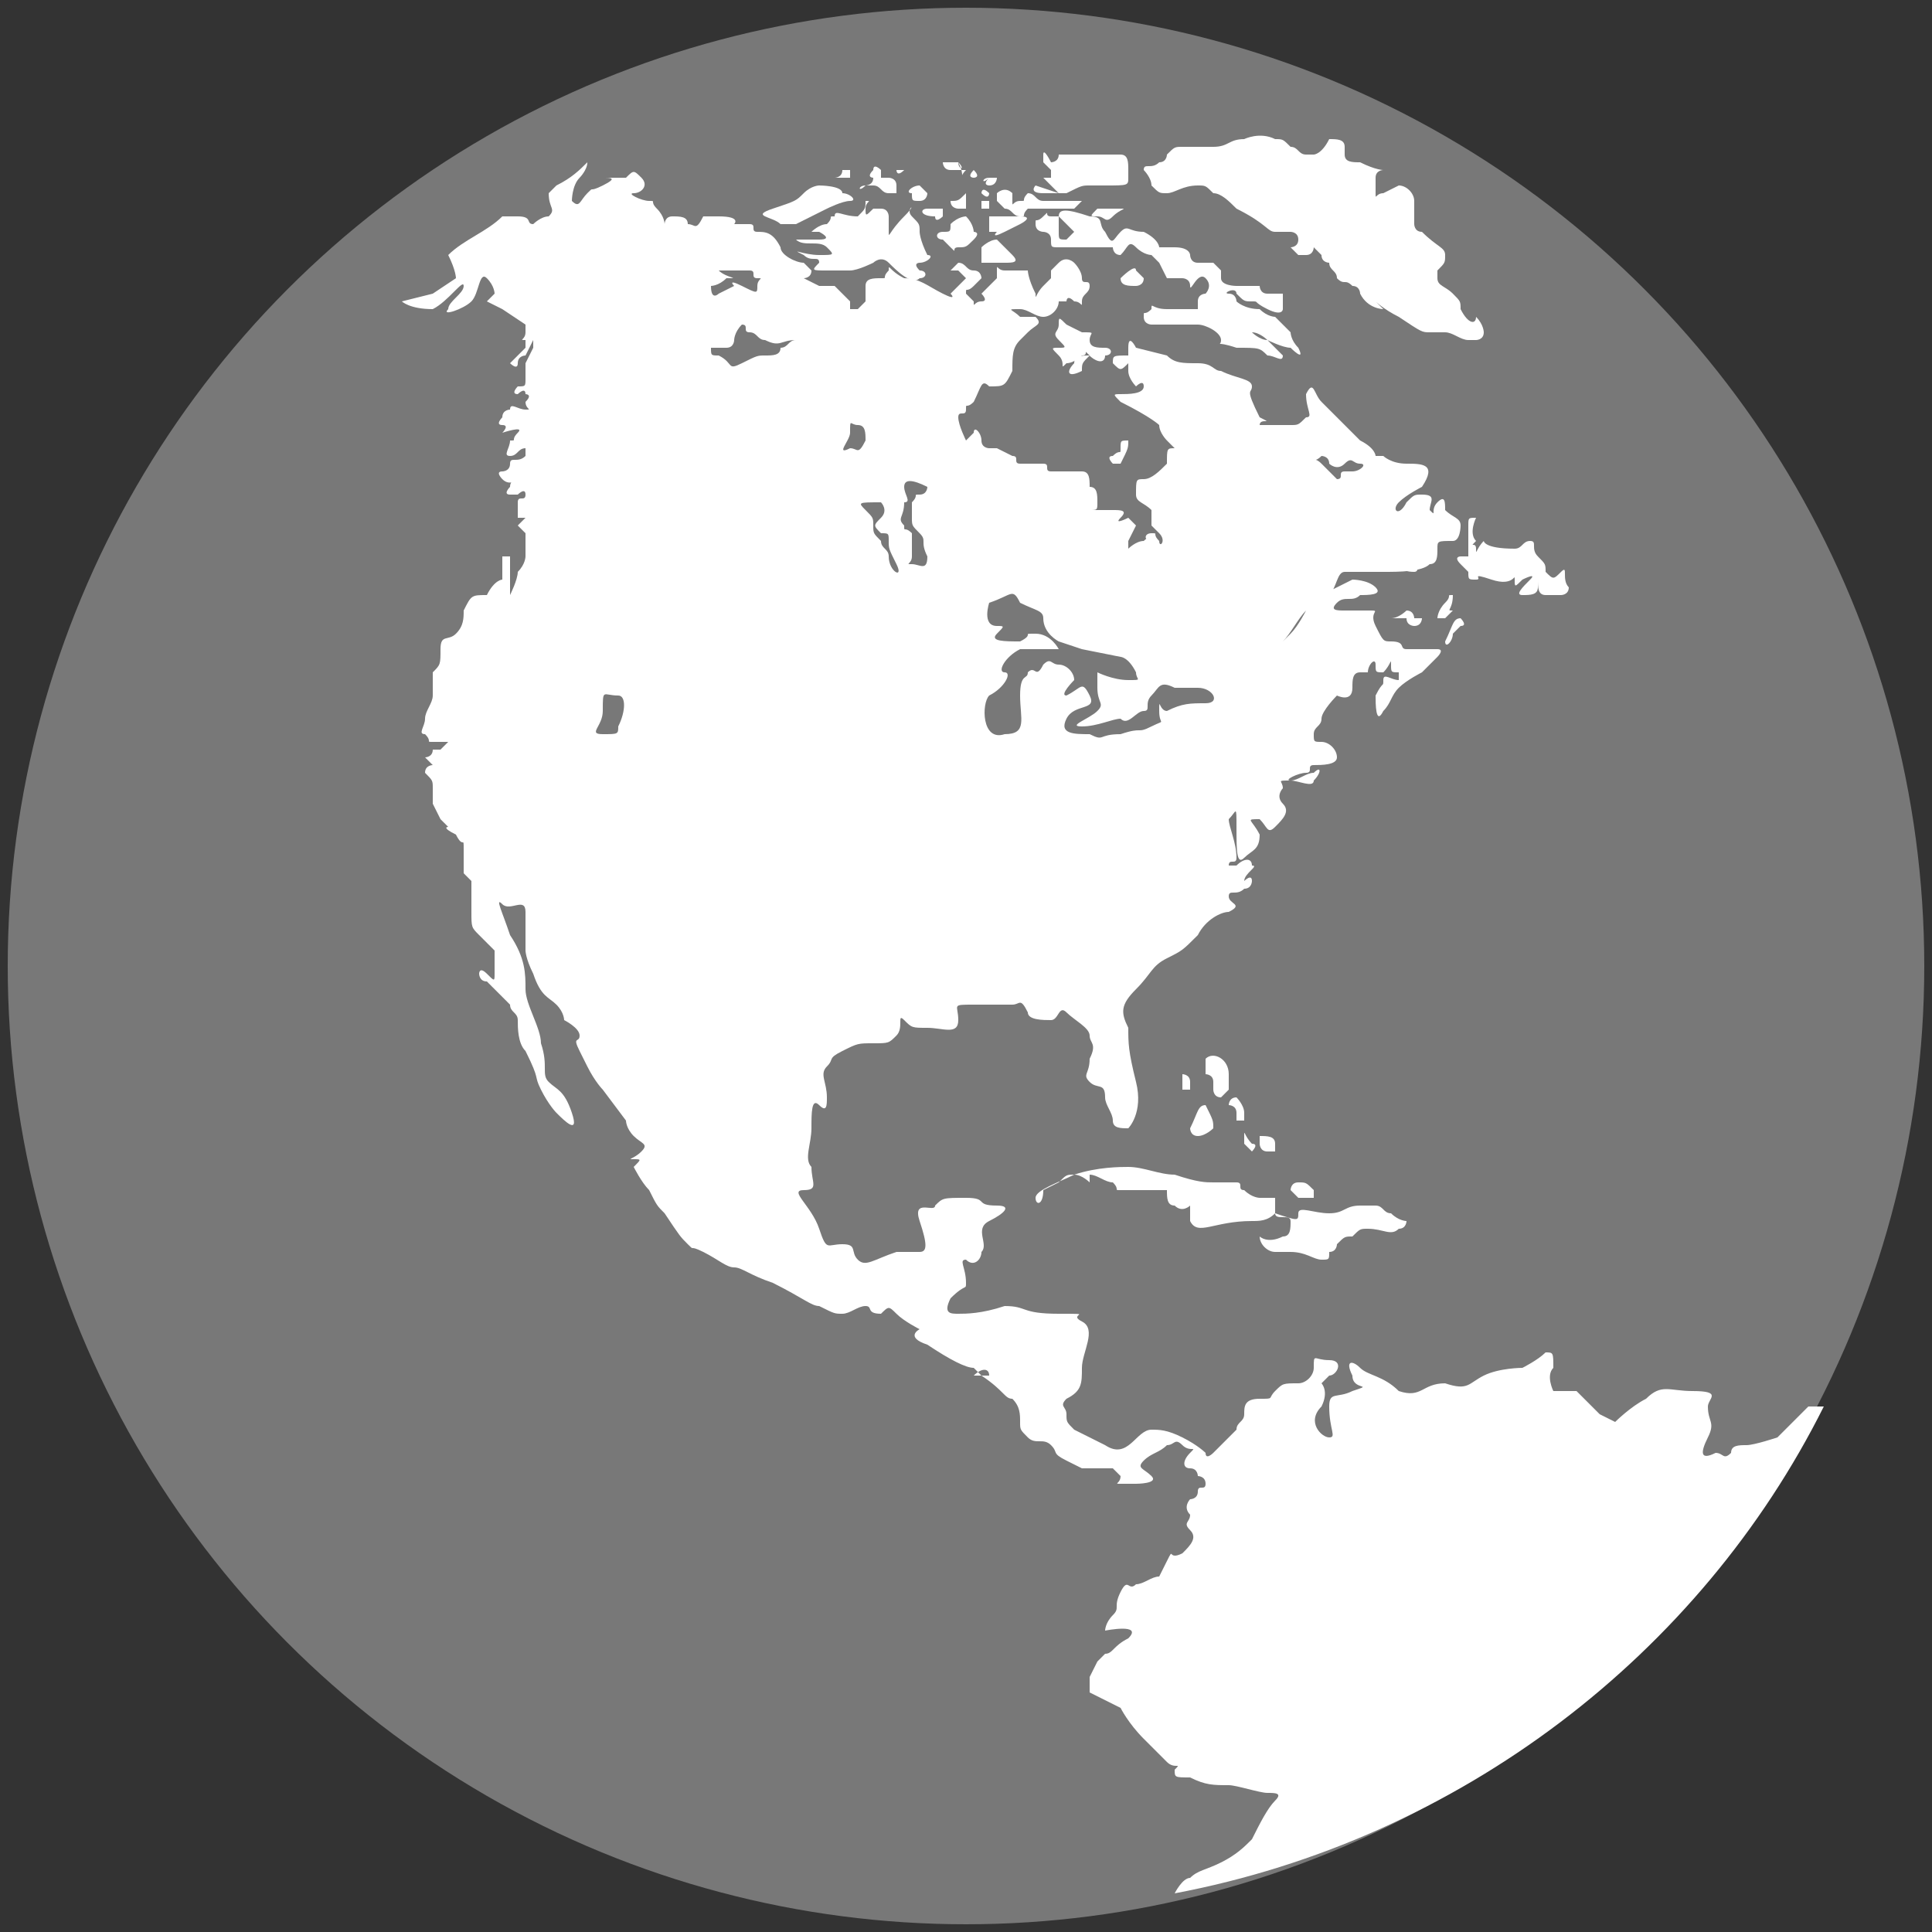 <?xml version="1.0" encoding="utf-8"?>
<!-- Generator: Adobe Illustrator 19.0.0, SVG Export Plug-In . SVG Version: 6.00 Build 0)  -->
<svg version="1.1" id="Layer_1" xmlns="http://www.w3.org/2000/svg" xmlns:xlink="http://www.w3.org/1999/xlink" x="0px" y="0px"
	 viewBox="0 0 25 25" style="enable-background:new 0 0 25 25;" xml:space="preserve">
<rect x="0" y="0" width="25" height="25" fill="#333333" stroke="none"/>
<style type="text/css">
	.st0{fill:#787878;}
	.st1{fill:#FFFFFF;}
</style>
<g id="XMLID_4_">
	<circle id="XMLID_2_" class="st0" cx="12.5" cy="12.5" r="12.4"/>
	<g id="XMLID_41_">
		<path id="XMLID_173_" class="st1" d="M23,18.6c0,0-0.3,0.1-0.4,0.1c-0.1,0-0.2,0-0.2,0.1c-0.1,0.1-0.1,0-0.2,0
			c-0.2,0.1-0.2,0-0.1-0.2c0.1-0.2,0-0.2,0-0.4c0-0.1,0.2-0.2-0.2-0.2c-0.3,0-0.4-0.1-0.6,0.1c-0.2,0.1-0.4,0.3-0.4,0.3l-0.2-0.1
			c0,0-0.3-0.3-0.3-0.3c-0.1,0-0.3,0-0.3,0s-0.1-0.2,0-0.3c0-0.2,0-0.2-0.1-0.2c-0.1,0.1-0.3,0.2-0.3,0.2s-0.3,0-0.5,0.1
			c-0.2,0.1-0.2,0.2-0.5,0.1c-0.3,0-0.3,0.2-0.6,0.1c-0.2-0.2-0.4-0.2-0.5-0.3c-0.1-0.1-0.2-0.1-0.1,0.1c0,0.2,0.3,0.1,0,0.2
			c-0.2,0.1-0.3,0-0.3,0.2c0,0.3,0.1,0.4,0,0.4c-0.1,0-0.3-0.2-0.1-0.4c0.1-0.2,0-0.3,0-0.3s0.1-0.1,0.1-0.1c0.1,0,0.2-0.2,0-0.2
			c-0.2,0-0.2-0.1-0.2,0.1c0,0.1-0.1,0.2-0.2,0.2c-0.2,0-0.2,0-0.3,0.1c-0.1,0.1,0,0.1-0.2,0.1c-0.2,0-0.2,0.1-0.2,0.2
			c0,0.1-0.1,0.1-0.1,0.2c-0.1,0.1-0.1,0.1-0.2,0.2s-0.1,0.1-0.1,0.1c0,0-0.1,0.1-0.1,0c0,0-0.1-0.1-0.3-0.2
			c-0.2-0.1-0.3-0.1-0.4-0.1c-0.2,0-0.3,0.4-0.6,0.2c-0.2-0.1-0.2-0.1-0.4-0.2c-0.1-0.1-0.1-0.1-0.1-0.2c0-0.1-0.1-0.1,0-0.2
			C14,18,14,17.9,14,17.7c0-0.2,0.2-0.5,0-0.6c-0.2-0.1,0.2-0.1-0.3-0.1c-0.5,0-0.4-0.1-0.7-0.1C12.7,17,12.5,17,12.4,17
			c-0.1,0-0.2,0-0.1-0.2c0.2-0.2,0.2-0.1,0.2-0.2c0-0.2-0.1-0.3,0-0.3c0.1,0.1,0.2,0,0.2-0.1c0.1-0.1-0.1-0.3,0.1-0.4
			c0.2-0.1,0.3-0.2,0.1-0.2c-0.3,0-0.1-0.1-0.4-0.1s-0.3,0-0.4,0.1c0,0.1-0.3-0.1-0.2,0.2c0.1,0.3,0.1,0.4,0,0.4c-0.1,0,0,0-0.3,0
			c-0.3,0.1-0.4,0.2-0.5,0.1c-0.1-0.1,0-0.2-0.2-0.2c-0.2,0-0.2,0.1-0.3-0.2c-0.1-0.3-0.4-0.5-0.2-0.5s0.1-0.1,0.1-0.3
			c-0.1-0.1,0-0.3,0-0.5c0-0.2,0-0.4,0.1-0.3c0.1,0.1,0.1,0,0.1-0.1c0-0.2-0.1-0.3,0-0.4c0.1-0.1,0-0.1,0.2-0.2
			c0.2-0.1,0.2-0.1,0.4-0.1c0.2,0,0.2,0,0.3-0.1c0.1-0.1,0-0.3,0.1-0.2c0.1,0.1,0.1,0.1,0.3,0.1c0.2,0,0.4,0.1,0.4-0.1
			c0-0.2-0.1-0.2,0.2-0.2c0.3,0,0.4,0,0.5,0c0.1,0,0.1-0.1,0.2,0.1c0,0.1,0.2,0.1,0.3,0.1c0.1,0,0.1-0.2,0.2-0.1
			c0.1,0.1,0.3,0.2,0.3,0.3c0,0.1,0.1,0.1,0,0.3c0,0.2-0.1,0.2,0,0.3c0.1,0.1,0.2,0,0.2,0.2c0,0.1,0.1,0.2,0.1,0.3
			c0,0.1,0.1,0.1,0.2,0.1c0,0,0.2-0.2,0.1-0.6c-0.1-0.4-0.1-0.5-0.1-0.7c-0.1-0.2-0.1-0.3,0.1-0.5c0.2-0.2,0.2-0.3,0.4-0.4
			c0.2-0.1,0.2-0.1,0.4-0.3c0.1-0.2,0.3-0.3,0.4-0.3c0.2-0.1,0-0.1,0-0.2c0-0.1,0.1,0,0.2-0.1c0.1,0,0.1-0.1,0.1-0.1
			c0-0.1-0.1,0-0.1,0c0-0.1,0.2-0.2,0.1-0.2c0-0.1-0.1-0.1-0.2,0c-0.1,0-0.2,0-0.1,0c0-0.1,0.1,0,0.1-0.1c0-0.2-0.1-0.4-0.1-0.5
			c0.1-0.1,0.1-0.2,0.1,0.1c0,0.3,0,0.5,0.1,0.4c0.1-0.1,0.2-0.1,0.2-0.3c-0.1-0.2-0.2-0.2,0-0.2c0.1,0.1,0.1,0.2,0.2,0.1
			c0.1-0.1,0.2-0.2,0.1-0.3c-0.1-0.1,0-0.2,0-0.2c0-0.1-0.1-0.1,0.1-0.1c0.1,0,0.3,0.1,0.3,0c0.1-0.1,0.1-0.2,0-0.1
			c-0.1,0-0.2,0.1-0.3,0.1c-0.1,0,0.1-0.1,0.2-0.1c0.1,0,0-0.1,0.1-0.1c0.1,0,0.3,0,0.3-0.1c0-0.1-0.1-0.2-0.2-0.2
			c-0.1,0-0.1,0-0.1-0.1c0-0.1,0.1-0.1,0.1-0.2c0-0.1,0.2-0.3,0.2-0.3c0,0,0.2,0.1,0.2-0.1c0-0.1,0-0.2,0.1-0.2c0,0,0.1,0,0.1,0
			c0-0.1,0.1-0.2,0.1-0.1c0,0.1,0,0.1,0.1,0.1c0.1-0.1,0.1-0.2,0.1-0.1c0,0.1,0,0.1,0.1,0.1c0-0.1,0,0.1,0,0.1c-0.1,0-0.2-0.1-0.2,0
			s0,0-0.1,0.2c0,0.1,0,0.4,0.1,0.2c0.1-0.1,0.1-0.2,0.2-0.3c0.1-0.1,0.3-0.2,0.3-0.2l0.2-0.2c0,0,0.1-0.1,0-0.1c-0.1,0-0.1,0-0.2,0
			c-0.1,0-0.2,0-0.2,0c-0.1,0,0-0.1-0.2-0.1c-0.1,0-0.1,0-0.2-0.2c-0.1-0.2,0.1-0.2-0.1-0.2c-0.2,0-0.2,0-0.3,0
			c-0.1,0-0.2,0-0.1-0.1c0.1-0.1,0.2,0,0.3-0.1c0.1,0,0.3,0,0.2-0.1c-0.1-0.1-0.3-0.1-0.3-0.1l-0.4,0.2l-0.2,0.2
			c0,0-0.1,0.2-0.2,0.3c-0.1,0.1-0.2,0.2-0.1,0.1c0.1-0.1,0.2-0.3,0.3-0.4c0.1-0.1,0.2-0.1,0.3-0.2c0.1-0.1,0.1-0.3,0.2-0.3
			c0.1,0,0.2,0,0.5,0c0.2,0,0.5,0,0.6-0.1c0.1,0,0.1-0.1,0.1-0.2c0-0.1,0-0.1,0.2-0.1c0.1,0,0.1-0.2,0.1-0.2c0-0.1-0.1-0.1-0.2-0.2
			c0-0.1,0-0.2-0.1-0.1c-0.1,0.1,0,0.2-0.1,0.1c0-0.1,0.1-0.2-0.1-0.2c-0.1,0-0.1,0-0.2,0.1c-0.1,0.2-0.2,0.1-0.1,0
			c0.1-0.1,0.3-0.2,0.3-0.2C18.6,6,18.4,6,18.2,6c-0.2,0-0.3-0.1-0.3-0.1c0,0-0.1,0-0.1,0s0-0.1-0.2-0.2c-0.2-0.2-0.4-0.4-0.5-0.5
			c-0.1-0.1-0.1-0.3-0.2-0.1c0,0.2,0.1,0.3,0,0.3c-0.1,0.1-0.1,0.1-0.2,0.1c-0.1,0-0.1,0-0.2,0c-0.1,0-0.2,0-0.2,0
			c0-0.1,0.2,0,0-0.1C16.1,5,16.2,5.1,16.2,5c0-0.1-0.2-0.1-0.4-0.2c-0.1,0-0.1-0.1-0.3-0.1c-0.2,0-0.3,0-0.4-0.1
			c0,0-0.4-0.1-0.4-0.1s-0.1-0.2-0.1,0c0,0.2,0,0.2,0,0.3s0.1,0.2,0.1,0.2s0.1-0.1,0.1,0c0,0.1-0.2,0.1-0.3,0.1c-0.1,0-0.1,0,0,0.1
			C14.9,5.4,15,5.5,15,5.5c0,0.1,0.1,0.2,0.1,0.2s0.1,0.1,0.1,0.1c-0.1,0-0.1,0-0.1,0.2c-0.1,0.1-0.2,0.2-0.3,0.2
			c-0.1,0-0.1,0-0.1,0.2c0,0.1,0.1,0.1,0.2,0.2c0,0.1,0,0,0,0.2c0.1,0.1,0.1,0.1,0.1,0.1s-0.1-0.1,0,0c0.1,0.1,0,0.2,0,0.1
			c-0.1-0.1,0-0.1-0.1-0.1s-0.1,0.1,0,0.1c0.1,0.1,0.1,0.2,0.1,0.1c-0.1-0.1-0.1-0.2-0.2-0.1c-0.1,0-0.2,0.1-0.2,0.1
			c0,0,0-0.1,0-0.1l0.1-0.2l-0.1-0.1c0,0-0.2,0.1-0.1,0c0.1-0.1,0-0.1-0.1-0.1S14,6.6,14.1,6.6c0.1,0,0.1,0,0.1-0.1
			c0-0.1,0-0.2-0.1-0.2c0-0.1,0-0.2-0.1-0.2s-0.3,0-0.4,0S13.6,6,13.5,6c-0.1,0-0.2,0-0.3,0s0-0.1-0.1-0.1c0,0-0.2-0.1-0.2-0.1
			c0,0-0.1,0-0.1,0s-0.1,0-0.1-0.1c0-0.1-0.1-0.2-0.1-0.1c-0.1,0.1-0.1,0.1-0.1,0.1s-0.1-0.2-0.1-0.3s0.1,0,0.1-0.1s0,0,0.1-0.1
			C12.7,5,12.7,4.9,12.8,5C13,5,13,5,13.1,4.8c0-0.2,0-0.3,0.1-0.4c0.1-0.1,0,0,0.1-0.1s0.2-0.1,0.1-0.2c-0.1,0-0.1,0-0.2,0
			c-0.1-0.1-0.2-0.1,0-0.1c0.1,0,0.2,0.1,0.3,0.1c0.1,0,0.2-0.1,0.2-0.2c0,0,0,0,0.1,0c0,0,0-0.1,0.1,0C14,3.9,14,4,14,3.9
			c0-0.1,0.1-0.1,0.1-0.2c0-0.1-0.1,0-0.1-0.1c0-0.1-0.1-0.2-0.1-0.2s-0.1-0.1-0.2,0c-0.1,0.1-0.1,0.1-0.1,0.1s0,0.1,0,0.1
			s0,0-0.1,0.1c-0.1,0.1-0.1,0.2-0.1,0.1c-0.1-0.2-0.1-0.3-0.1-0.3c-0.1,0-0.1,0-0.1,0c-0.1,0-0.1,0-0.2,0c-0.1,0-0.1-0.1-0.1,0
			c0,0.1,0,0.1,0,0.1c0,0,0,0-0.1,0.1c-0.1,0.1-0.1,0.1-0.1,0.1s0.1,0.1,0,0.1c-0.1,0-0.1,0.1-0.1,0c0,0-0.1-0.1-0.1-0.1
			c0-0.1,0,0,0.1-0.1c0.1-0.1,0.1-0.1,0.1-0.1c0,0,0-0.1-0.1-0.1c-0.1,0-0.1-0.1-0.2-0.1c-0.1,0.1-0.1,0.1-0.1,0.1c0,0,0.1,0,0.1,0
			s0.1,0.1,0.1,0.1s0,0-0.1,0.1c0,0-0.1,0.1-0.1,0.1s0.1,0.1-0.1,0c-0.2-0.1-0.3-0.2-0.5-0.2c-0.2-0.1-0.2-0.2-0.2-0.1
			c-0.1,0.1,0,0.1-0.1,0.1c-0.1,0-0.2,0-0.2,0.1c0,0.1,0,0.1,0,0.1l0,0.1c0,0-0.1,0.1-0.1,0.1c0,0-0.1,0-0.1,0c0,0,0-0.1,0-0.1
			c0,0-0.1-0.1-0.1-0.1s-0.1-0.1-0.1-0.1c-0.1,0-0.2,0-0.2,0s-0.2-0.1-0.2-0.1s0.1,0,0.1-0.1c0,0,0,0-0.1-0.1
			c-0.1,0-0.3-0.1-0.3-0.2C10,3,9.9,3,9.8,3c-0.1,0,0-0.1-0.1-0.1c-0.1,0-0.2,0-0.2,0s0.1-0.1-0.2-0.1c-0.2,0-0.1,0-0.2,0
			C9,3,9,2.9,8.9,2.9c0-0.1-0.1-0.1-0.2-0.1c-0.1,0-0.1,0.1-0.1,0.1s0-0.1-0.1-0.2c-0.1-0.1,0-0.1-0.1-0.1c-0.1,0-0.3-0.1-0.2-0.1
			c0.1,0,0.2-0.1,0.1-0.2c-0.1-0.1-0.1-0.1-0.2,0c-0.2,0-0.2,0-0.3,0C7.9,2.3,8,2.3,7.8,2.4c-0.2,0.1-0.1,0-0.2,0.1
			C7.5,2.6,7.5,2.7,7.4,2.6c0,0,0-0.2,0.1-0.3c0,0,0.1-0.1,0.1-0.2C7.5,2.2,7.4,2.3,7.2,2.4c0,0-0.1,0.1-0.1,0.1
			c0,0.2,0.1,0.2,0,0.3C7,2.8,6.9,2.9,6.9,2.9c-0.1,0,0-0.1-0.2-0.1c-0.1,0-0.1,0-0.2,0C6.3,3,6,3.1,5.8,3.3
			c0.1,0.2,0.1,0.3,0.1,0.3L5.6,3.8L5.2,3.9c0,0,0.1,0.1,0.4,0.1C5.8,3.9,6,3.6,6,3.7c0,0.1-0.2,0.2-0.2,0.3C5.7,4.1,6,4,6.1,3.9
			c0.1-0.1,0.1-0.4,0.2-0.3c0.1,0.1,0.1,0.2,0.1,0.2L6.3,3.9L6.5,4l0.3,0.2c0,0,0,0,0,0.1s-0.1,0.1,0,0.1c0,0,0,0,0,0.1
			C6.7,4.6,6.6,4.7,6.6,4.7c0,0,0.1,0.1,0.1,0c0-0.1,0.1-0.1,0.1-0.1s0.1-0.2,0.1-0.2c0,0,0,0.1,0,0.1L6.8,4.7c0,0,0,0.1,0,0.1
			c0,0.1,0,0.1,0,0.1c0,0-0.1-0.1,0,0C6.8,5,6.8,5,6.7,5c0,0-0.1,0.1,0,0.1c0,0,0.1-0.1,0.1,0c0,0,0.1,0,0,0.1c0,0.1,0.1,0.1,0,0.1
			c-0.1,0-0.2-0.1-0.2,0c0,0-0.1,0-0.1,0.1c0,0-0.1,0.1,0,0.1c0.1,0,0,0.1,0,0.1c0,0,0.3-0.1,0.2,0S6.7,5.7,6.6,5.7
			c0,0.1-0.1,0.2,0,0.2c0.1,0,0.1-0.1,0.2-0.1c0,0,0,0.1,0,0.1C6.7,6,6.6,5.9,6.6,6c0,0.1-0.1,0.1-0.1,0.1c-0.1,0,0,0.1,0,0.1
			c0.1,0.1,0.2,0,0.2,0c0,0-0.1,0-0.1,0.1c0,0-0.1,0.1,0,0.1c0.1,0,0.1,0,0.1,0c0,0,0.1-0.1,0.1,0c0,0.1-0.1,0-0.1,0.1
			c0,0,0,0,0,0.1c0,0,0,0.1,0,0.1c0,0,0.1,0,0.1,0s0.1,0,0,0c0,0-0.1,0.1-0.1,0.1c0,0,0.1,0.1,0.1,0.1l0,0.1l0,0.2
			c0,0,0,0.1-0.1,0.2c0,0.1-0.1,0.3-0.1,0.3H6.6l0-0.3c0,0,0-0.2,0-0.2s-0.1,0-0.1,0c0,0.1,0,0.1,0,0.1s0,0.1,0,0.1c0,0,0,0.1,0,0.1
			s-0.1,0-0.2,0.2C6.1,7.7,6.1,7.7,6,7.9c0,0.1,0,0.2-0.1,0.3c-0.1,0.1-0.2,0-0.2,0.2c0,0.2,0,0.2-0.1,0.3C5.6,8.8,5.6,8.8,5.6,9
			c0,0.1-0.1,0.2-0.1,0.3c0,0.1-0.1,0.2,0,0.2c0.1,0.1,0,0.1,0.1,0.1c0,0,0,0,0.1,0c0.1,0,0.1,0,0.1,0C5.7,9.7,5.7,9.7,5.7,9.7
			s0,0-0.1,0c0,0.1-0.1,0.1-0.1,0.1c0,0,0.1,0.1,0.1,0.1s-0.1,0-0.1,0.1c0.1,0.1,0.1,0.1,0.1,0.2c0,0.1,0,0.2,0,0.2l0.1,0.2l0.1,0.1
			c0,0-0.1,0,0.1,0.1C6,11,6,10.8,6,11c0,0.2,0,0.3,0,0.3l0.1,0.1c0,0,0,0.1,0,0.2c0,0.1,0,0.1,0,0.2c0,0.2,0,0.2,0.1,0.3
			c0.1,0.1,0.2,0.2,0.2,0.2c0,0.1,0,0.2,0,0.2s0,0.1,0,0.1c0,0.1,0,0.1-0.1,0c-0.1-0.1-0.1,0-0.1,0s0,0.1,0.1,0.1
			c0.1,0.1,0.2,0.2,0.2,0.2s0,0,0.1,0.1c0,0.1,0.1,0.1,0.1,0.2c0,0.1,0,0.3,0.1,0.4C7,14,6.9,13.9,7,14.1c0.1,0.2,0.2,0.3,0.2,0.3
			c0.1,0.1,0.3,0.3,0.2,0c-0.1-0.3-0.2-0.3-0.3-0.4c-0.1-0.1,0-0.2-0.1-0.5C7,13.3,6.8,13,6.8,12.8c0-0.2,0-0.4-0.2-0.7
			c-0.1-0.3-0.2-0.5-0.1-0.4c0.1,0.1,0.3-0.1,0.3,0.1c0,0.2,0,0.5,0,0.5s0,0.1,0.1,0.3c0.1,0.3,0.2,0.3,0.3,0.4
			c0.1,0.1,0.1,0.2,0.1,0.2s0.2,0.1,0.2,0.2c0,0.1-0.1,0,0,0.2c0.1,0.2,0,0,0.1,0.2c0.1,0.2,0.2,0.3,0.2,0.3l0.3,0.4
			c0,0,0,0.1,0.1,0.2c0.1,0.1,0.2,0.1,0.1,0.2c-0.1,0.1-0.2,0.1-0.1,0.1c0.1,0,0.1,0,0,0.1c0,0,0.1,0.2,0.2,0.3
			c0.1,0.2,0.1,0.2,0.2,0.3C8.8,16,8.8,16,8.9,16.1c0.1,0.1,0,0,0.2,0.1c0.2,0.1,0.3,0.2,0.4,0.2c0.1,0,0.2,0.1,0.5,0.2
			c0.4,0.2,0.5,0.3,0.6,0.3c0.2,0.1,0.2,0.1,0.3,0.1c0.1,0,0.2-0.1,0.3-0.1c0.1,0,0,0.1,0.2,0.1c0.1-0.1,0.1-0.1,0.2,0
			s0.3,0.2,0.3,0.2s-0.2,0.1,0.1,0.2c0.3,0.2,0.5,0.3,0.6,0.3c0,0,0,0,0.1,0.1c0.3,0.2,0.3,0.3,0.4,0.3c0.1,0.1,0.1,0.2,0.1,0.3
			s0,0.1,0.1,0.2s0.2,0,0.3,0.1c0.1,0.1,0,0.1,0.2,0.2S14,19,14,19l0.1,0l0.3,0c0,0,0.1,0.1,0.1,0.1c0,0.1-0.1,0.1,0,0.1
			c0.1,0,0.2,0,0.2,0s0.3,0,0.2-0.1c-0.1-0.1-0.2-0.1-0.1-0.2c0.1-0.1,0.2-0.1,0.3-0.2c0.1,0,0.1-0.1,0.2,0c0.1,0.1,0.2,0,0.1,0.1
			c-0.1,0.1-0.1,0.2,0,0.2c0.1,0,0.1,0.1,0.1,0.1s0.1,0,0.1,0.1c0,0.1-0.1,0-0.1,0.1c0,0.1-0.1,0.1-0.1,0.1s-0.1,0.1,0,0.2
			c0,0.1-0.1,0.1,0,0.2c0.1,0.1,0,0.2-0.1,0.3c-0.2,0.1-0.1-0.1-0.2,0.1c-0.1,0.2-0.1,0.2-0.1,0.2c-0.1,0-0.2,0.1-0.3,0.1
			c-0.1,0.1-0.1-0.1-0.2,0.1s0,0.2-0.1,0.3c-0.1,0.1-0.1,0.2-0.1,0.2s0.5-0.1,0.3,0.1c-0.2,0.1-0.2,0.2-0.3,0.2
			c-0.1,0.1-0.1,0.1-0.1,0.1l-0.1,0.2l0,0.2c0,0,0,0,0.2,0.1c0.2,0.1,0.2,0.1,0.2,0.1c0,0,0.1,0.2,0.3,0.4c0.2,0.2,0.2,0.2,0.3,0.3
			c0.1,0.1,0.2,0,0.1,0.1c0,0.1,0,0.1,0.2,0.1c0.2,0.1,0.3,0.1,0.5,0.1c0.1,0,0.4,0.1,0.5,0.1c0.1,0,0.2,0,0.1,0.1
			c-0.1,0.1-0.2,0.3-0.3,0.5c-0.1,0.1-0.2,0.2-0.4,0.3c-0.2,0.1-0.3,0.1-0.4,0.2c-0.1,0-0.2,0.2-0.2,0.2c3.7-0.7,6.8-3.1,8.4-6.3
			l-0.2,0L23,18.6z M17.1,5.9c0,0,0.1,0,0.1,0.1c0,0,0.1,0.1,0.2,0c0.1-0.1,0.1,0,0.2,0c0.1,0,0,0.1-0.1,0.1c-0.1,0,0,0-0.1,0
			c-0.1,0,0,0.1-0.1,0.1c0,0-0.1-0.1-0.2-0.2S17,6,17.1,5.9z M12.8,7.8c0.3-0.1,0.3-0.2,0.4,0c0.2,0.1,0.3,0.1,0.3,0.2
			c0,0.2,0.2,0.3,0.2,0.3l0.3,0.1l0.5,0.1c0,0,0.1,0,0.2,0.2c0,0.1,0.1,0.1-0.1,0.1c-0.2,0-0.4-0.1-0.4-0.1s0,0,0,0.2
			c0,0.2,0.1,0.2,0,0.3c-0.1,0.1-0.4,0.2-0.2,0.2c0.2,0,0.4-0.1,0.5-0.1c0.1,0.1,0.2-0.1,0.3-0.1c0.1,0,0-0.1,0.1-0.2
			c0.1-0.1,0.1-0.2,0.3-0.1c0.2,0,0.2,0,0.3,0c0.2,0,0.3,0.2,0.1,0.2c-0.2,0-0.3,0-0.5,0.1C15,9.2,15,9,15,9.2
			c0,0.2,0.1,0.1-0.1,0.2c-0.2,0.1-0.1,0-0.4,0.1c-0.3,0-0.2,0.1-0.4,0c-0.2,0-0.4,0-0.3-0.2c0.1-0.2,0.4-0.1,0.3-0.3S14,8.9,13.8,9
			c-0.1,0,0.1-0.2,0.1-0.2c0-0.1-0.1-0.2-0.2-0.2c-0.1,0-0.1-0.1-0.2,0c-0.1,0.2-0.1,0-0.2,0.1c0,0.1-0.1,0-0.1,0.3
			c0,0.3,0.1,0.5-0.2,0.5c-0.3,0.1-0.3-0.4-0.2-0.5C13,8.9,13.1,8.7,13,8.7c-0.1,0,0-0.2,0.2-0.3c0.2,0,0.2,0,0.3,0
			c0.1,0,0.2,0,0.2,0c0,0-0.1-0.2-0.3-0.2c-0.2,0,0,0-0.2,0.1c-0.2,0-0.4,0-0.3-0.1c0.1-0.1,0.1-0.1,0-0.1
			C12.7,8.1,12.8,7.8,12.8,7.8z M11.7,6.5c0.1,0,0-0.1,0-0.2s0.1-0.1,0.3,0c0,0,0,0.1-0.1,0.1c-0.1,0,0,0-0.1,0.1c0,0.1,0,0.1,0,0.2
			c0,0.1,0,0.1,0.1,0.2C12,7,11.9,7,12,7.2c0,0.2-0.1,0.1-0.2,0.1c-0.1,0,0,0,0-0.1c0-0.1,0-0.2,0-0.3c-0.1-0.1-0.1,0-0.1-0.1
			C11.6,6.7,11.7,6.7,11.7,6.5C11.5,6.6,11.6,6.6,11.7,6.5z M11.4,6.5c0,0,0.1,0.1,0,0.2c-0.1,0.1-0.1,0.1,0,0.2
			c0.1,0,0.1,0,0.1,0.1c0,0.1,0,0.1,0.1,0.3s-0.1,0.1-0.1-0.1c0-0.1-0.1-0.1-0.1-0.2c-0.1-0.1-0.1-0.1-0.1-0.2c0-0.1,0-0.1-0.1-0.2
			C11.1,6.5,11.1,6.5,11.4,6.5z M11,5.6c0-0.2,0-0.1,0.1-0.1c0.1,0,0.1,0.1,0.1,0.2c-0.1,0.2-0.1,0.1-0.2,0.1
			C10.8,5.9,11,5.7,11,5.6z M8,9.4C8,9.5,8,9.5,7.8,9.5c-0.2,0,0-0.1,0-0.3C7.8,8.9,7.8,9,8,9C8.1,9,8.1,9.2,8,9.4z M9.2,3.7
			c0,0,0.1,0,0.2-0.1c0.2,0,0,0-0.1-0.1c-0.1,0-0.1,0-0.3,0c-0.2,0,0.2,0,0.4,0c0.2,0,0.1,0,0.3,0c0.1,0,0,0.1,0.1,0.1
			c0.1,0,0,0,0,0.1s0,0.1-0.2,0s-0.1,0-0.1,0c0,0-0.2,0.1-0.2,0.1S9.2,3.9,9.2,3.7C9,3.8,9.2,3.7,9.2,3.7z M10.3,4.4
			c-0.1,0-0.1,0.1-0.2,0.1C10.1,4.6,10,4.6,9.9,4.6c-0.1,0-0.1,0-0.3,0.1c-0.2,0.1-0.1,0-0.3-0.1C9.2,4.6,9.2,4.6,9.2,4.5
			c0,0,0.2,0,0.2,0c0.1,0,0.1-0.1,0.1-0.1s0-0.1,0.1-0.2c0.1,0,0,0.1,0.1,0.1s0.1,0.1,0.2,0.1C10.1,4.5,10.1,4.4,10.3,4.4
			C10.5,4.4,10.4,4.4,10.3,4.4z M12.6,17.8c0.1-0.1,0.2-0.1,0.2,0C12.7,17.8,12.6,17.8,12.6,17.8z"/>
		<path id="XMLID_120_" class="st1" d="M13.8,4.2c-0.1-0.1-0.1-0.1-0.1,0c0,0.1-0.1,0.1,0,0.2c0.1,0.1,0.1,0.1,0,0.1
			c-0.1,0-0.1,0,0,0.1c0.1,0.1,0,0.2,0.1,0.1c0.1,0,0.2-0.1,0.2-0.1c0.1,0,0-0.1,0.1,0c0.1,0.1,0.2,0.1,0.2,0c0.1,0,0.1-0.1,0-0.1
			c-0.1,0-0.2,0-0.2-0.1c0-0.1,0.1-0.1-0.1-0.1C13.8,4.2,13.8,4.2,13.8,4.2z"/>
		<path id="XMLID_119_" class="st1" d="M14.1,4.6c-0.1,0-0.2,0-0.2,0.1c-0.1,0.1-0.1,0.2,0.1,0.1C14,4.7,14,4.7,14.1,4.6
			C14.2,4.7,14.2,4.6,14.1,4.6z"/>
		<path id="XMLID_118_" class="st1" d="M14.6,4.6c-0.2,0-0.2,0-0.2,0.1c0.1,0.1,0.1,0.1,0.2,0C14.6,4.6,14.6,4.6,14.6,4.6z"/>
		<path id="XMLID_117_" class="st1" d="M14.6,5.7c-0.1,0-0.1,0-0.1,0.1c0,0.1,0,0-0.1,0.1c-0.1,0,0,0.1,0,0.1s0.1,0,0.1,0
			C14.6,5.8,14.6,5.8,14.6,5.7C14.7,5.7,14.7,5.7,14.6,5.7z"/>
		<path id="XMLID_116_" class="st1" d="M18.3,7.2c-0.3,0-0.6-0.1-0.4,0c0.2,0.1,0.2,0.2,0.4,0.2C18.4,7.4,18.3,7.2,18.3,7.2z"/>
		<path id="XMLID_115_" class="st1" d="M18.8,7.7c-0.1,0,0,0-0.1,0.1c-0.1,0.1-0.1,0.2-0.1,0.2c0,0,0,0,0.1,0c0,0,0.1-0.1,0.1-0.1
			C18.7,7.9,18.8,7.9,18.8,7.7L18.8,7.7z"/>
		<path id="XMLID_114_" class="st1" d="M18.9,8c0,0,0.1,0.1,0,0.1c0,0,0,0-0.1,0.1c0,0.1-0.1,0.2-0.1,0.1C18.8,8.1,18.8,8,18.9,8
			C18.9,8,18.9,8,18.9,8z"/>
		<path id="XMLID_113_" class="st1" d="M19.1,6.7C19,6.7,19,6.7,19,6.8c0,0.1,0,0.1,0,0.1l0,0.1c0,0,0,0.1,0,0.1c0,0.1,0,0.1,0,0.1
			s-0.1,0-0.1,0c0,0-0.1,0,0,0.1c0.1,0.1,0.1,0.1,0.1,0.1c0,0.1,0,0.1,0.1,0.1c0.1,0-0.1-0.1,0.2,0s0.3-0.1,0.3,0c0,0.1,0,0.1,0.1,0
			c0,0,0.2-0.1,0.1,0c-0.1,0.1-0.2,0.2-0.1,0.2c0.1,0,0.2,0,0.2-0.1s0-0.2,0-0.1c0,0.1,0,0.2,0.1,0.2c0.1,0,0.1,0,0.2,0
			c0,0,0.1,0,0.1-0.1c-0.1-0.1,0-0.3-0.1-0.2c-0.1,0.1-0.1,0.1-0.2,0c0-0.1,0-0.1-0.1-0.2s0-0.2-0.1-0.2c-0.1,0-0.1,0.1-0.2,0.1
			C19.2,7.1,19.2,7,19.2,7c-0.1,0.1-0.1,0.2-0.1,0.1c0-0.1-0.1,0,0-0.1C19,6.9,19.1,6.7,19.1,6.7z"/>
		<path id="XMLID_112_" class="st1" d="M10.1,2.9C10,2.8,9.7,2.8,10,2.7c0.3-0.1,0.3-0.1,0.4-0.2c0.1-0.1,0.2-0.1,0.2-0.1
			s0.3,0,0.3,0.1C11,2.5,11.1,2.6,11,2.6c-0.1,0-0.3,0.1-0.3,0.1l-0.2,0.1l-0.2,0.1L10.1,2.9z"/>
		<path id="XMLID_111_" class="st1" d="M11.1,2.8C11.1,2.7,11.1,2.7,11.1,2.8c-0.2,0-0.3-0.1-0.3,0c-0.1,0,0,0-0.1,0.1
			c-0.1,0-0.2,0.1-0.2,0.1l0.1,0c0,0,0.2,0.1,0,0.1c-0.1,0-0.4,0-0.3,0c0.1,0.1,0.3,0,0.4,0.1c0.1,0.1,0.1,0.1-0.1,0.1
			s-0.4-0.1-0.2,0c0.1,0.1,0.2,0,0.2,0.1c-0.1,0.1-0.1,0.1,0.1,0.1c0.2,0,0.1,0,0.3,0c0.1,0,0.3-0.1,0.3-0.1s0.1-0.1,0.2,0
			c0.1,0.1,0.3,0.3,0.4,0.2c0.1,0,0.1-0.1,0-0.1c-0.1-0.1,0-0.1,0-0.1c0.1,0,0.2-0.1,0.1-0.1C11.9,3.1,11.9,3,11.9,3
			c0-0.1,0-0.1-0.1-0.2s0.1-0.2-0.1,0c-0.2,0.2-0.2,0.3-0.2,0.2c0-0.1,0-0.2,0-0.2s0-0.1-0.1-0.1c-0.1,0-0.1,0-0.1,0
			c-0.1,0.1-0.1,0.1-0.1,0c0-0.1,0.1-0.1,0-0.1C11.2,2.7,11.2,2.7,11.1,2.8C11.1,2.8,11.1,2.8,11.1,2.8z"/>
		<path id="XMLID_110_" class="st1" d="M12.5,2.8C12.6,2.9,12.6,3,12.6,3s0.1,0,0,0.1c-0.1,0.1-0.1,0.1-0.2,0.1c-0.1,0,0,0.1-0.1,0
			c-0.1-0.1-0.1-0.1-0.1-0.1c-0.1,0-0.1-0.1,0-0.1c0.1,0,0.1,0,0.1-0.1C12.4,2.8,12.5,2.8,12.5,2.8z"/>
		<path id="XMLID_109_" class="st1" d="M12.9,3.1c-0.1,0-0.2,0.1-0.2,0.1c0,0.1,0,0.2,0,0.2s0.1,0,0.1,0c0,0,0.1,0,0.2,0
			c0.1,0,0.2,0,0.1-0.1C13,3.2,12.9,3.1,12.9,3.1z"/>
		<path id="XMLID_108_" class="st1" d="M12.8,2.8c0,0,0,0,0,0.1c0,0.1,0,0.1,0,0.1c0,0,0.1,0,0.1,0c0,0-0.1,0.1,0.1,0
			c0.2-0.1,0.2-0.1,0.2-0.1c0,0,0.2-0.1,0-0.1C13,2.8,12.8,2.8,12.8,2.8z"/>
		<path id="XMLID_107_" class="st1" d="M13.7,2.8c-0.1,0-0.1,0-0.1,0c-0.1,0,0-0.1-0.1,0s-0.1,0-0.1,0.1c0,0.1,0.1,0.1,0.1,0.1
			s0.1,0,0.1,0.1c0,0.1,0,0.1,0.1,0.1c0,0,0.1,0,0.2,0c0.1,0,0.2,0,0.3,0c0.1,0,0.2,0,0.2,0s0,0.1,0.1,0.1c0.1-0.1,0.1-0.2,0.2-0.1
			c0.1,0.1,0.2,0.1,0.2,0.1l0.1,0.1l0.1,0.2h0.2c0,0,0.1,0,0.1,0.1s0.1-0.2,0.2-0.1c0.1,0.1,0,0.2,0,0.2s-0.1,0-0.1,0.1
			c0,0.1,0,0.1,0,0.1c-0.1,0-0.1,0-0.2,0s0,0-0.2,0c-0.2,0-0.2-0.1-0.2,0c-0.1,0.1-0.1,0-0.1,0.1c0,0.1,0.1,0.1,0.1,0.1s0.3,0,0.3,0
			s0.1,0,0.3,0c0.1,0,0.3,0.1,0.3,0.2c0,0.1-0.1,0,0.2,0.1c0.3,0,0.3,0,0.4,0.1c0.1,0,0.2,0.1,0.2,0c-0.1-0.1-0.1-0.1-0.2-0.2
			c-0.1,0-0.2-0.1-0.2-0.1c0.1,0,0.2,0.1,0.2,0.1s0.2,0.1,0.3,0.1c0,0,0.2,0.2,0.1,0c-0.1-0.1-0.1-0.2-0.1-0.2l-0.2-0.2
			c0,0-0.1,0-0.2-0.1C16.1,4,16,3.9,16,3.9s0-0.1-0.1-0.1s0.1-0.1,0.1,0c0.1,0.1,0.1,0.1,0.2,0.1c0.1,0,0,0,0.2,0.1s0.2,0,0.2,0
			l0-0.1l0-0.1c0,0-0.1,0-0.2,0c-0.1,0-0.1-0.1-0.1-0.1l-0.1,0l-0.2,0c0,0-0.2,0-0.2-0.1c0-0.1,0-0.1,0-0.1l-0.1-0.1
			c0,0-0.1,0-0.2,0c-0.1,0-0.1-0.1-0.1-0.1s0-0.1-0.2-0.1c-0.2,0-0.2,0-0.2,0c0,0,0-0.1-0.2-0.2c-0.2,0-0.2-0.1-0.3,0
			c-0.1,0.1-0.1,0.2-0.2,0c-0.1-0.1,0-0.2-0.2-0.2C13.8,2.7,13.7,2.7,13.7,2.8C13.8,2.9,13.9,3,13.9,3c-0.1,0.1-0.1,0.1-0.1,0.1
			c-0.1,0-0.1,0-0.1-0.1C13.7,3,13.7,3,13.7,2.8C13.7,2.8,13.7,2.8,13.7,2.8z"/>
		<path id="XMLID_106_" class="st1" d="M14.2,2.7c-0.1,0.1-0.1,0.1,0,0.1s0.1,0.1,0.2,0c0.1-0.1,0.2-0.1,0.1-0.1
			C14.3,2.7,14.2,2.7,14.2,2.7z"/>
		<path id="XMLID_105_" class="st1" d="M12.9,2.5c0,0.1,0,0.1,0,0.1s0,0,0.1,0.1c0.1,0,0.1,0.1,0.2,0.1s0,0,0.1-0.1
			c0.1,0,0.1,0,0.3,0c0.1,0,0.3,0,0.3,0C14,2.6,14,2.6,14,2.6s0,0-0.2,0s-0.2,0-0.3,0c-0.1,0-0.1-0.1-0.2-0.1
			c-0.1,0.1,0,0.1-0.1,0.1c-0.1,0-0.1,0.1-0.1,0c0-0.1,0-0.1,0-0.1C13,2.4,12.9,2.5,12.9,2.5z"/>
		<path id="XMLID_104_" class="st1" d="M14.5,2c-0.2,0-0.4,0-0.4,0l-0.3,0c0,0-0.1,0-0.1,0c0,0.1-0.1,0.1-0.1,0.1S13.5,1.9,13.5,2
			c0,0.1,0,0.1,0,0.1s0.1,0.1,0.1,0.1c0,0,0,0.1,0,0.1h-0.1V2.3l0.2,0.2h0.1l-0.1,0l-0.3-0.1c0,0-0.1,0.1,0.1,0.1c0.2,0,0.1,0,0.3,0
			C14,2.4,14,2.4,14.1,2.4s-0.1,0,0.2,0c0.3,0,0.3,0,0.3-0.1c0-0.1,0-0.1,0-0.1C14.6,2.1,14.6,2,14.5,2z"/>
		<path id="XMLID_103_" class="st1" d="M12.8,2.3C12.8,2.3,12.8,2.3,12.8,2.3c0.1,0,0.1,0,0.1,0c0,0,0,0.1-0.1,0.1
			C12.8,2.4,12.7,2.4,12.8,2.3C12.7,2.4,12.7,2.3,12.8,2.3z"/>
		<path id="XMLID_102_" class="st1" d="M12.5,2.5C12.5,2.5,12.5,2.5,12.5,2.5c0,0.1,0,0.2,0,0.2c0,0,0,0-0.1,0c0,0-0.1,0-0.1-0.1
			C12.4,2.6,12.4,2.6,12.5,2.5C12.4,2.5,12.5,2.5,12.5,2.5z"/>
		<path id="XMLID_101_" class="st1" d="M12.7,2.6c0,0,0.1,0,0.1,0c0,0,0,0.1,0,0.1c0,0,0,0-0.1,0C12.7,2.7,12.7,2.7,12.7,2.6z"/>
		<path id="XMLID_100_" class="st1" d="M12.7,2.5C12.7,2.5,12.7,2.5,12.7,2.5c0.1,0.1,0.1,0,0.1,0c0,0,0,0,0,0
			C12.7,2.4,12.7,2.5,12.7,2.5z"/>
		<path id="XMLID_99_" class="st1" d="M12.4,2.1c0,0-0.1,0-0.1,0c-0.1,0-0.1,0-0.1,0c0,0,0,0.1,0.1,0.1c0.1,0,0.1,0,0.2,0
			C12.4,2.3,12.5,2.3,12.4,2.1C12.5,2.2,12.4,2.2,12.4,2.1z"/>
		<path id="XMLID_98_" class="st1" d="M12.6,2.2C12.6,2.2,12.5,2.2,12.6,2.2c-0.1,0.1,0,0.1,0,0.1C12.6,2.3,12.7,2.3,12.6,2.2
			C12.7,2.2,12.6,2.2,12.6,2.2z"/>
		<path id="XMLID_97_" class="st1" d="M11.9,2.4C11.9,2.4,11.9,2.4,11.9,2.4c0.1,0.1,0.1,0.1,0.1,0.1c0,0,0,0.1-0.1,0.1
			c-0.1,0-0.1,0-0.1-0.1C11.7,2.5,11.8,2.4,11.9,2.4C11.8,2.4,11.8,2.4,11.9,2.4z"/>
		<path id="XMLID_96_" class="st1" d="M11.2,2.4c0,0,0.1,0,0.1-0.1c0.1,0,0.1,0,0.1,0c0.1,0,0.1,0,0.1,0c0,0,0.1,0,0.1,0.1
			c0,0,0,0.1,0,0.1c0,0-0.1,0-0.1,0c-0.1,0-0.1-0.1-0.2-0.1c0,0,0,0-0.1,0C11.2,2.5,11.2,2.5,11.2,2.4C11.1,2.5,11.1,2.4,11.2,2.4z"
			/>
		<path id="XMLID_95_" class="st1" d="M10.8,2.3c0,0,0.1,0,0.1-0.1c0,0,0.1,0,0.1,0c0,0,0,0.1,0,0.1c0,0,0,0-0.1,0
			C10.8,2.3,10.8,2.3,10.8,2.3C10.8,2.3,10.7,2.3,10.8,2.3C10.7,2.3,10.8,2.3,10.8,2.3z"/>
		<path id="XMLID_94_" class="st1" d="M11.3,2.2C11.2,2.2,11.2,2.2,11.3,2.2c-0.1,0.1,0,0.1,0,0.1c0,0,0.1,0,0.1,0c0,0,0,0,0-0.1
			C11.4,2.2,11.3,2.1,11.3,2.2z"/>
		<path id="XMLID_93_" class="st1" d="M11.7,2.2c-0.1,0-0.1,0-0.1,0C11.6,2.2,11.6,2.3,11.7,2.2C11.7,2.3,11.7,2.3,11.7,2.2
			C11.8,2.2,11.7,2.2,11.7,2.2z"/>
		<path id="XMLID_92_" class="st1" d="M12,2.7c0,0,0.1,0,0.2,0c0,0,0,0.1,0,0.1c0,0-0.1,0.1-0.1,0C11.9,2.8,11.9,2.7,12,2.7z"/>
		<path id="XMLID_91_" class="st1" d="M14.7,3.5c0,0,0.1,0.1,0.1,0.1c0,0.1-0.1,0.1-0.1,0.1c-0.1,0-0.2,0-0.2-0.1
			C14.5,3.6,14.7,3.4,14.7,3.5z"/>
		<path id="XMLID_90_" class="st1" d="M18.2,7.9c0.1,0,0.1,0.1,0.1,0.1c0.1,0,0.1,0,0.1,0c0,0,0,0.1-0.1,0.1c0,0-0.1,0-0.1-0.1
			c-0.1,0-0.2,0-0.2,0C18.1,8,18.2,7.9,18.2,7.9z"/>
		<path id="XMLID_89_" class="st1" d="M15.6,13.7c0,0,0,0.1,0,0.2c0,0,0.1,0,0.1,0.1c0,0.1,0,0.1,0,0.1c0,0,0,0.1,0.1,0.1
			c0,0,0.1-0.1,0.1-0.1c0-0.1,0-0.1,0-0.2C15.9,13.7,15.7,13.6,15.6,13.7z"/>
		<path id="XMLID_88_" class="st1" d="M15.3,13.9c0,0,0.1,0,0.1,0.1c0,0,0,0.1,0,0.1c0,0-0.1,0-0.1,0C15.3,14,15.3,13.9,15.3,13.9z"
			/>
		<path id="XMLID_87_" class="st1" d="M15.6,14.3C15.6,14.3,15.6,14.3,15.6,14.3c0.1,0.2,0.1,0.2,0.1,0.3c0,0-0.1,0.1-0.2,0.1
			c-0.1,0-0.1-0.1-0.1-0.1C15.5,14.4,15.5,14.3,15.6,14.3z"/>
		<path id="XMLID_86_" class="st1" d="M16,14.2c-0.1,0-0.1,0.1-0.1,0.1c0,0,0.1,0,0.1,0.1c0,0,0,0.1,0,0.1c0,0,0.1,0,0.1,0
			c0,0,0-0.1,0-0.1C16.1,14.3,16,14.2,16,14.2z"/>
		<path id="XMLID_85_" class="st1" d="M16.1,14.7c0,0,0,0.1,0,0.1c0,0,0.1,0.1,0.1,0.1c0,0,0.1-0.1,0-0.1
			C16.1,14.7,16.1,14.6,16.1,14.7z"/>
		<path id="XMLID_84_" class="st1" d="M16.3,14.7c0,0,0,0.1,0,0.1c0,0,0,0.1,0.1,0.1c0,0,0.1,0,0.1,0c0,0,0-0.1,0-0.1
			C16.5,14.7,16.4,14.7,16.3,14.7z"/>
		<path id="XMLID_83_" class="st1" d="M16.8,15.3c-0.1,0-0.1,0.1-0.1,0.1c0,0,0.1,0.1,0.1,0.1c0.1,0,0.1,0,0.2,0c0,0,0-0.1,0-0.1
			C16.9,15.3,16.9,15.3,16.8,15.3z"/>
		<path id="XMLID_47_" class="st1" d="M13.4,15.5c0-0.1,0.3-0.2,0.5-0.3c0.3-0.1,0.6-0.1,0.7-0.1c0.2,0,0.4,0.1,0.6,0.1
			c0.3,0.1,0.4,0.1,0.5,0.1c0,0,0.1,0,0.1,0c0.1,0,0.1,0,0.2,0c0.1,0,0,0.1,0.1,0.1c0.1,0.1,0.2,0.1,0.2,0.1c0.1,0,0.2,0,0.2,0
			c0,0,0,0.1,0,0.2c-0.1,0.1-0.2,0.1-0.3,0.1c-0.5,0-0.7,0.2-0.8,0c0-0.1,0-0.2,0-0.2c0,0-0.1,0.1-0.2,0c-0.1,0-0.1-0.1-0.1-0.2
			c0,0-0.1,0-0.3,0c-0.2,0-0.3,0-0.3,0c-0.1,0,0,0-0.1-0.1c-0.1,0-0.2-0.1-0.3-0.1c0,0,0,0.1,0,0.1c0,0-0.1-0.1-0.2-0.1
			c-0.1,0-0.1,0-0.2,0.1c-0.2,0.1-0.2,0.1-0.2,0.1C13.5,15.6,13.4,15.6,13.4,15.5z"/>
		<path id="XMLID_43_" class="st1" d="M16.8,15.7c0-0.1,0.2,0,0.4,0c0.2,0,0.2-0.1,0.4-0.1c0.2,0,0.2,0,0.2,0c0.1,0,0.1,0.1,0.2,0.1
			c0.1,0.1,0.2,0.1,0.2,0.1c0,0,0,0.1-0.1,0.1c-0.1,0.1-0.2,0-0.4,0c-0.1,0-0.1,0-0.2,0.1c-0.1,0-0.1,0-0.2,0.1c0,0,0,0.1-0.1,0.1
			c0,0.1,0,0.1-0.1,0.1c-0.1,0-0.2-0.1-0.4-0.1c-0.1,0-0.1,0-0.2,0c-0.1,0-0.2-0.1-0.2-0.2c0,0,0.1,0.1,0.3,0c0.1,0,0.1-0.1,0.1-0.2
			c0-0.1-0.2,0-0.2-0.1C16.8,15.8,16.8,15.8,16.8,15.7z"/>
		<path id="XMLID_42_" class="st1" d="M15.7,1.9c-0.1,0-0.2,0-0.4,0c-0.1,0-0.1,0-0.2,0.1c0,0,0,0.1-0.1,0.1c-0.1,0.1-0.2,0-0.2,0.1
			c0,0,0.1,0.1,0.1,0.2c0.1,0.1,0.1,0.1,0.2,0.1c0.1,0,0.2-0.1,0.4-0.1c0.1,0,0.1,0,0.2,0.1c0.1,0,0.2,0.1,0.3,0.2
			C16.4,2.9,16.4,3,16.5,3c0,0,0.1,0,0.2,0c0,0,0.1,0,0.1,0.1c0,0.1-0.1,0.1-0.1,0.1c0,0,0.1,0.1,0.1,0.1c0,0,0.1,0,0.1,0
			C17,3.3,17,3.2,17,3.2c0,0,0,0,0.1,0.1c0,0.1,0.1,0.1,0.1,0.1c0,0.1,0.1,0.1,0.1,0.2c0.1,0.1,0.1,0,0.2,0.1c0.1,0,0.1,0.1,0.1,0.1
			c0.1,0.2,0.3,0.2,0.3,0.2c0,0-0.1-0.1-0.1-0.1c0,0,0.1,0.1,0.3,0.2c0.3,0.2,0.3,0.2,0.4,0.2c0.1,0,0.1,0,0.2,0
			c0.1,0,0.2,0.1,0.3,0.1c0,0,0.1,0,0.1,0c0,0,0.1,0,0.1-0.1c0,0,0-0.1-0.1-0.2C19.1,4.2,19,4.2,18.9,4c0-0.1,0-0.1-0.1-0.2
			c-0.1-0.1-0.2-0.1-0.2-0.2c0,0,0-0.1,0-0.1c0.1-0.1,0.1-0.1,0.1-0.2c0-0.1-0.1-0.1-0.3-0.3c-0.1,0-0.1-0.1-0.1-0.1
			c0-0.1,0-0.1,0-0.3c0-0.1-0.1-0.2-0.2-0.2c0,0,0,0-0.2,0.1c-0.1,0-0.1,0.1-0.1,0c0,0,0-0.1,0-0.2c0-0.1,0.1-0.1,0.1-0.1
			c0,0-0.1,0-0.3-0.1c-0.1,0-0.2,0-0.2-0.1c0,0,0-0.1,0-0.1c0-0.1-0.1-0.1-0.2-0.1C17.1,2,17,2,17,2c-0.1,0-0.1,0-0.1,0
			c-0.1,0-0.1-0.1-0.2-0.1c-0.1-0.1-0.1-0.1-0.2-0.1c-0.2-0.1-0.4,0-0.4,0C15.9,1.8,15.9,1.9,15.7,1.9z"/>
	</g>
</g>
</svg>
